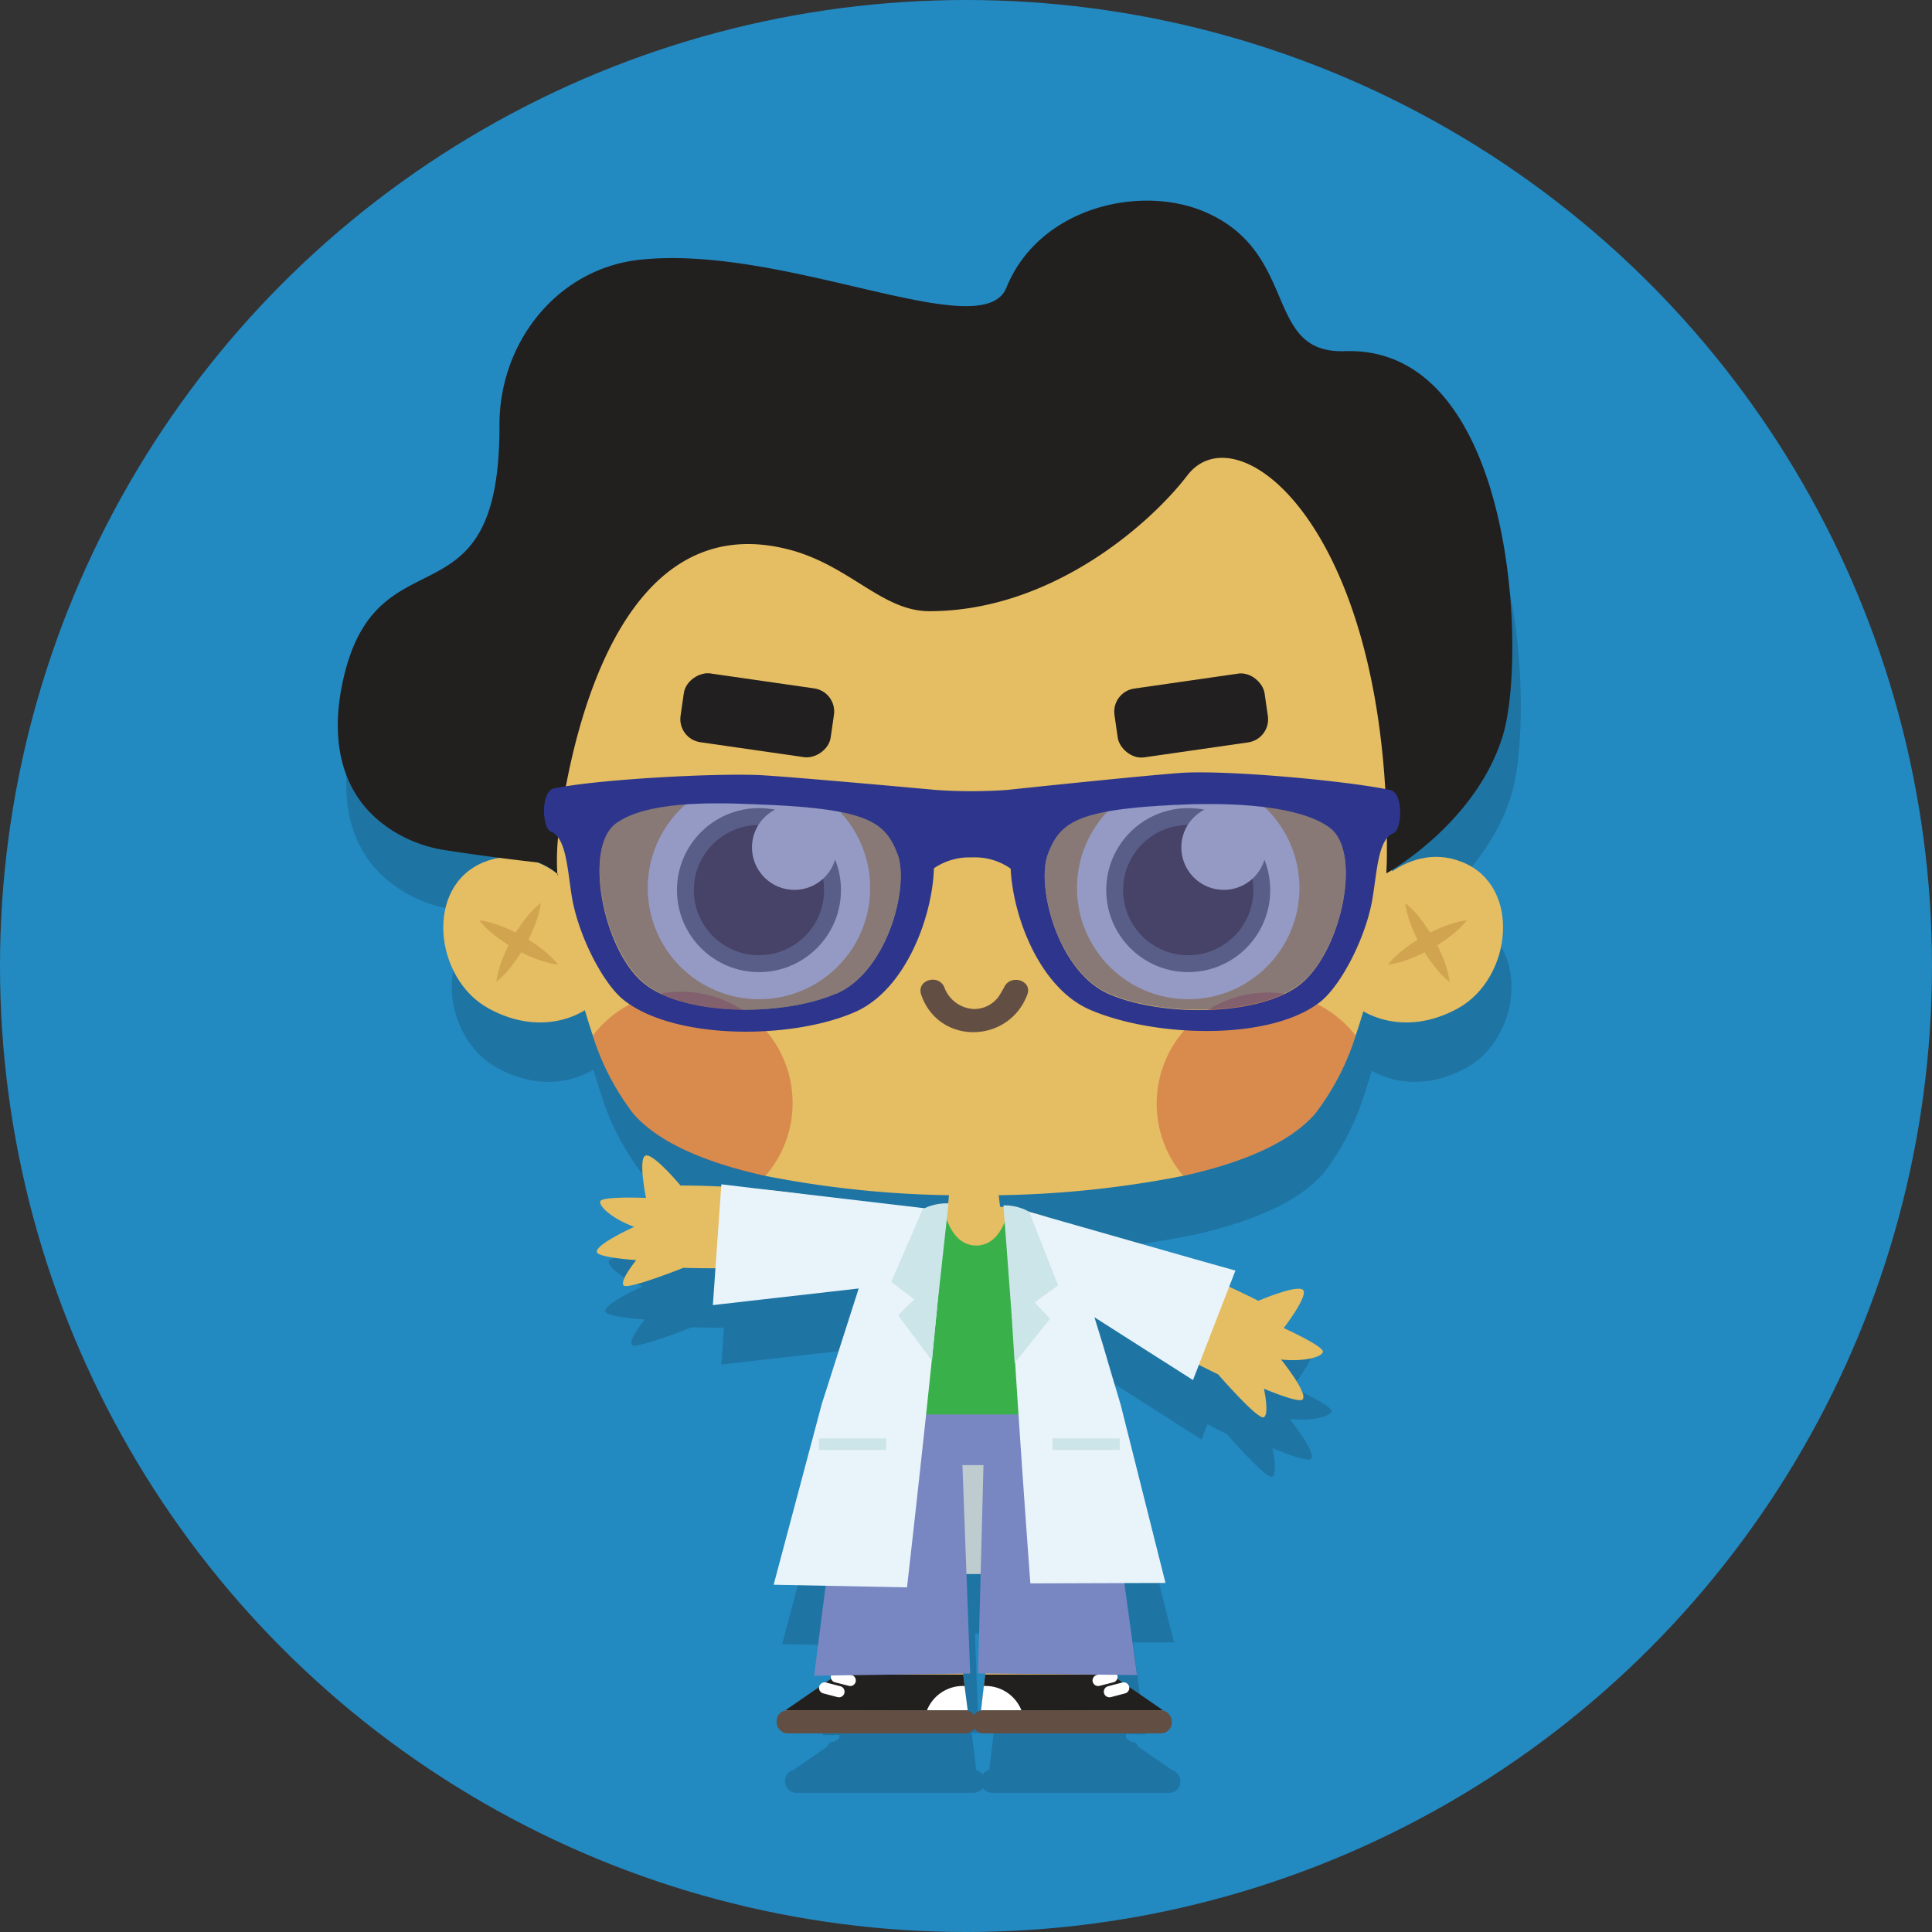<svg xmlns="http://www.w3.org/2000/svg" viewBox="0 0 227.6 227.6"><rect x="0" y="0" width="227.6" height="227.6" fill="#333333" stroke="none"/><defs><style>.cls-1{isolation:isolate;}.cls-2{fill:#209fe5;opacity:0.8;}.cls-3{mix-blend-mode:multiply;opacity:0.15;}.cls-13,.cls-4{opacity:0.3;}.cls-15,.cls-5{opacity:0.2;}.cls-20,.cls-6{opacity:0.5;}.cls-7{fill:#becccf;}.cls-8{fill:#e5bd62;}.cls-15,.cls-9{fill:#221f1f;}.cls-10{fill:#fff;}.cls-11{fill:#634e43;}.cls-12{fill:#d1a450;}.cls-13{fill:#bd1621;}.cls-14{fill:#868686;}.cls-16{fill:#7887c2;}.cls-17{fill:#3ab04b;}.cls-18{fill:#e9f4fa;}.cls-19{fill:#cce5e8;}.cls-20,.cls-21{fill:#2d368c;}</style></defs><g class="cls-1"><g id="Layer_2" data-name="Layer 2"><g id="Page_Detil" data-name="Page Detil"><circle class="cls-2" cx="113.8" cy="113.8" r="113.8"/><g class="cls-3"><rect x="104.68" y="174.3" width="19.37" height="18.13"/><polygon points="130.26 174.38 131.9 204.27 137.99 208.55 116.57 208.47 120.56 174.34 130.26 174.38"/><polygon points="101.26 174.38 99.63 204.27 93.53 208.55 114.95 208.47 110.97 174.34 101.26 174.38"/><polygon points="114.96 208.47 93.54 208.47 99.62 204.27 114.47 204.27 114.63 205.62 114.96 208.47"/><path d="M100,205.65l-1.68-.44a.67.67,0,0,0-.81.47.66.66,0,0,0,.48.81l1.67.44a.66.66,0,0,0,.34-1.28Z"/><path d="M101.32,204.32l-1.67-.44a.67.67,0,0,0-.34,1.29l1.68.43a.66.66,0,0,0,.81-.47A.67.67,0,0,0,101.32,204.32Z"/><path d="M115,208.48H110.2a4.57,4.57,0,0,1,4.43-2.86Z"/><rect x="92.49" y="208.48" width="23.51" height="2.72" rx="1.26"/><polygon points="116.57 208.47 137.99 208.47 131.91 204.27 117.06 204.27 116.91 205.62 116.57 208.47"/><path d="M131.53,205.65l1.68-.44a.66.66,0,1,1,.33,1.28l-1.67.44a.66.66,0,1,1-.34-1.28Z"/><path d="M130.21,204.32l1.67-.44a.67.67,0,0,1,.34,1.29l-1.68.43a.66.66,0,0,1-.81-.47A.67.67,0,0,1,130.21,204.32Z"/><path d="M116.57,208.48h4.76a4.56,4.56,0,0,0-4.43-2.86Z"/><rect x="115.53" y="208.48" width="23.51" height="2.72" rx="1.26"/><path d="M119.11,151.63a4.62,4.62,0,0,1-3.34,1.4,4.85,4.85,0,0,1-3.35-1.4l.66-6.69h5.23Z"/><path d="M165.32,106A93.44,93.44,0,0,1,160.7,129a29.62,29.62,0,0,1-4.79,9.22c-3.17,3.63-9.13,5.89-15.51,7.3a121.06,121.06,0,0,1-24.63,2.29,121.06,121.06,0,0,1-24.63-2.29c-6.38-1.41-12.34-3.67-15.51-7.3A29.62,29.62,0,0,1,70.84,129h0A95.71,95.71,0,0,1,66,101.33c-.41-13,1.83-26.09,8.57-33.33,9.15-9.82,21.82-13.41,31.55-14.66a3,3,0,0,1,.31,0,76.09,76.09,0,0,1,9.37-.58h.92c9.31.11,28,2,40.31,15.26C164.54,76.09,166.44,91.46,165.32,106Z"/><path d="M70.28,113.56s-5.22-7.83-12.26-5-5.88,13.71.52,17.23,12,.78,13.83-2.09S70.28,113.56,70.28,113.56Z"/><path d="M64.71,113.38A11.57,11.57,0,0,1,64,116a18.38,18.38,0,0,1-2.62,4.65,11.13,11.13,0,0,1-1.9,2,11.44,11.44,0,0,1,.71-2.66,19.23,19.23,0,0,1,2.62-4.65A11.49,11.49,0,0,1,64.71,113.38Z"/><path d="M57.44,115.41a11.32,11.32,0,0,1,2.66.72,17.26,17.26,0,0,1,2.42,1.14,18.38,18.38,0,0,1,2.24,1.47,11.54,11.54,0,0,1,2,1.91,11.81,11.81,0,0,1-2.66-.71,18.52,18.52,0,0,1-2.42-1.15,19.18,19.18,0,0,1-2.24-1.47A11.91,11.91,0,0,1,57.44,115.41Z"/><path d="M161,113.56s5.22-7.83,12.27-5,5.87,13.71-.52,17.23-12,.78-13.84-2.09S161,113.56,161,113.56Z"/><path d="M166.54,113.38a11.56,11.56,0,0,1,1.91,2,20.43,20.43,0,0,1,1.47,2.23,19.15,19.15,0,0,1,1.15,2.42,12,12,0,0,1,.71,2.66,11.19,11.19,0,0,1-1.91-2,17.88,17.88,0,0,1-1.47-2.23,19.15,19.15,0,0,1-1.15-2.42A12.11,12.11,0,0,1,166.54,113.38Z"/><path d="M173.81,115.41a11.19,11.19,0,0,1-2,1.91,19.23,19.23,0,0,1-4.65,2.62,12,12,0,0,1-2.66.71,11.19,11.19,0,0,1,2-1.91,19.07,19.07,0,0,1,2.23-1.47,17.81,17.81,0,0,1,2.42-1.14A11.45,11.45,0,0,1,173.81,115.41Z"/><path class="cls-4" d="M94.37,136.94a13,13,0,0,1-3.23,8.61c-6.38-1.41-12.34-3.67-15.51-7.3A29.62,29.62,0,0,1,70.84,129h0a13.1,13.1,0,0,1,23.53,7.92Z"/><path class="cls-4" d="M160.7,129a29.62,29.62,0,0,1-4.79,9.22c-3.17,3.63-9.13,5.89-15.51,7.3A13.09,13.09,0,1,1,160.7,129Z"/><circle cx="90.41" cy="111.61" r="13.1"/><circle cx="90.41" cy="111.86" r="9.66"/><circle cx="90.41" cy="111.86" r="7.67"/><path d="M99.59,106.83a5,5,0,1,1-5-5A5,5,0,0,1,99.59,106.83Z"/><circle cx="140.98" cy="111.61" r="13.1"/><circle cx="140.98" cy="111.86" r="9.66"/><circle cx="140.98" cy="111.86" r="7.67"/><path d="M150.17,106.83a5,5,0,1,1-5-5A5,5,0,0,1,150.17,106.83Z"/><path d="M109.52,124.17c2.06,6,10.33,5.8,12.5,0,.65-1.73-2.12-2.48-2.76-.77.07-.18-.48.85-.71,1.13a3.59,3.59,0,0,1-2.78,1.34,3.9,3.9,0,0,1-3.49-2.47c-.6-1.73-3.36-1-2.76.77Z"/><rect x="86.12" y="82.35" width="8.18" height="17.86" rx="2.74" transform="translate(-12.99 167.56) rotate(-81.81)"/><rect class="cls-5" x="86.12" y="82.35" width="8.18" height="17.86" rx="2.74" transform="translate(-13.07 167.46) rotate(-81.75)"/><rect x="132.4" y="87.19" width="17.86" height="8.18" rx="2.74" transform="translate(-11.56 21.07) rotate(-8.19)"/><rect class="cls-5" x="132.4" y="87.19" width="17.86" height="8.18" rx="2.74" transform="translate(-11.63 21.22) rotate(-8.25)"/><path d="M130.32,174.35h-29.1s4.66-23.6,6.07-24a26.9,26.9,0,0,1,16.95,0C125.66,150.75,130.32,174.35,130.32,174.35Z"/><polygon points="101.22 170.67 96.91 204.41 115.29 204.15 114.38 179.6 116.86 179.6 116.22 204.14 134.94 204.33 130.32 170.67 101.22 170.67"/><path d="M121.24,152.72c1.76-2.8,16.76,1.84,28,7.52,0,0,4.43-1.9,5.23-1.31s-2.24,4.52-2.24,4.52,4.78,2.17,4.62,2.81-2.31,1.18-4.93.9c0,0,3.23,4,2.53,4.71-.47.47-4.55-1.27-4.55-1.27s.7,3.18-.07,3.37-5.33-5.06-5.33-5.06S118.82,156.56,121.24,152.72Z"/><path d="M109.57,152.66c-.31-3.3-15.78-6-28.4-6,0,0-3.08-3.7-4.07-3.54s0,5,0,5-5.24-.23-5.39.41,1.53,2.1,4,3c0,0-4.7,2.11-4.39,3,.21.63,4.63.92,4.63.92s-2.06,2.53-1.46,3,7-2.09,7-2.09S110,157.17,109.57,152.66Z"/><path d="M128.48,161.66l1,3.26,1.22,4.15.38,1.24.49,1.66.5,1.66H99.38l.53-1.66.53-1.66.4-1.24,1.32-4.15,2.08-6.52L112.1,149s.62,4.73,3.9,4.73,3.91-4.73,3.91-4.73Z"/><path d="M107.85,194l-15.71-.31,5.68-21.33.53-1.65.4-1.25,1.32-4.15,2.09-6.52-11.51,1.31-1.67.19-4,.46,1-14.23L90,147l1.65.19L110,149.35a7.27,7.27,0,0,0,1.9,4C112.44,153.79,107.85,194,107.85,194Z"/><path d="M146.54,156.68l-5,12.9-2.71-1.73-1.45-.92-7.45-4.75,1,3.25,1.22,4.15.38,1.25.49,1.65,5.28,21-15.92.05s-2.95-39.86-2.38-40.56a8.06,8.06,0,0,0,1.38-3.45l20.15,5.75,1.6.45Z"/><polygon points="109.29 159.49 106.8 161.95 110.79 167.3 111.38 161.22 109.29 159.49"/><path d="M112.74,148.77l-1.46,13.31L106,158l3.7-8.55A6,6,0,0,1,112.74,148.77Z"/><polygon points="122.3 159.81 124.7 162.36 120.53 167.57 120.15 161.47 122.3 159.81"/><path d="M119.21,149l1,13.36,5.44-3.93-3.41-8.68A6,6,0,0,0,119.21,149Z"/><rect x="97.47" y="176.45" width="7.93" height="1.36"/><rect x="124.98" y="176.45" width="7.93" height="1.36"/><path d="M66.67,110.11a26.74,26.74,0,0,1,.14-5.06C68,95.58,73.38,65.87,94.49,71.89c6.83,2,10.57,7.12,16,7.11,14.36,0,26-10.26,30.39-16,6-7.83,24.11,6.46,23.49,45.58l-.05,1.31s10.47-5.76,13.7-16.16c2.91-9.36,1.42-46.05-18.59-45.36-9.59.33-5.33-11.46-16.31-16.33-7.65-3.4-19.7-.68-23.56,8.85-2.82,6.94-25.93-5.1-43.09-3.3-9.76,1-16.65,9.69-16.63,19.5.07,24.28-14.14,12.23-18.3,29.5-1.67,6.91-1,14.89,7,19a16.36,16.36,0,0,0,5.07,1.59c2.22.34,6.11.91,10.82,1.43a7,7,0,0,1,2.32,1.42Z"/><path class="cls-6" d="M140.54,101.73c4.3-.17,13.15-.15,17.07,2.7s1.44,14.71-3.48,18.52-16.3,3.76-22.43,1.13-8.67-12.83-7.24-16.55S127.83,102.23,140.54,101.73Z"/><path class="cls-6" d="M90.64,101.73c-4.3-.17-13.15-.63-17.07,2.22s-1.44,15.19,3.48,19,16.3,3.76,22.43,1.13,8.67-12.83,7.24-16.55S103.35,102.23,90.64,101.73Z"/><path d="M164.76,100.06c-5.23-1.1-19.52-2.39-24.74-2s-20.4,2-20.4,2a60.09,60.09,0,0,1-8.38,0S96,98.66,91,98.34s-19.51.44-24.73,1.54c-1.62.34-1.4,4.7-.38,5.09,1.79.68,1.94,4.28,2.46,7.56.73,4.6,3.67,10.32,6.12,12.27,6,4.75,19.82,4.69,27.28,1.41,5.93-2.61,9.1-11.18,9.27-16.92a7.39,7.39,0,0,1,4.46-1.28,7.3,7.3,0,0,1,4.58,1.32c.28,5.73,3.44,14,9.25,16.58,7.46,3.28,21.3,3.82,27.28-.93,2.46-2,5.39-7.67,6.12-12.27.53-3.27.67-6.88,2.46-7.56C166.16,104.76,166.38,100.4,164.76,100.06Zm-65.28,24C93.35,126.71,82,126.75,77.05,123s-7.4-16.14-3.48-19,12.77-2.39,17.07-2.22c12.71.5,14.64,2.09,16.08,5.8S105.61,121.45,99.48,124.08ZM154.13,123c-4.92,3.8-16.3,3.76-22.43,1.13s-8.67-12.83-7.24-16.55,3.37-5.3,16.08-5.8c4.3-.17,13.15-.15,17.07,2.7S159.05,119.14,154.13,123Z"/></g><rect class="cls-7" x="103.68" y="167.3" width="19.37" height="18.13"/><polygon class="cls-8" points="129.26 167.38 130.9 197.27 136.99 201.55 115.57 201.47 119.56 167.34 129.26 167.38"/><polygon class="cls-8" points="100.26 167.38 98.63 197.27 92.53 201.55 113.95 201.47 109.97 167.34 100.26 167.38"/><polygon class="cls-9" points="113.96 201.47 92.54 201.47 98.62 197.27 113.47 197.27 113.63 198.62 113.96 201.47"/><path class="cls-10" d="M99,198.65l-1.68-.44a.67.67,0,0,0-.81.47.66.66,0,0,0,.48.81l1.67.44a.66.66,0,0,0,.34-1.28Z"/><path class="cls-10" d="M100.32,197.32l-1.67-.44a.67.67,0,0,0-.34,1.29l1.68.43a.66.66,0,0,0,.81-.47A.67.67,0,0,0,100.32,197.32Z"/><path class="cls-10" d="M114,201.48H109.2a4.57,4.57,0,0,1,4.43-2.86Z"/><rect class="cls-11" x="91.49" y="201.48" width="23.51" height="2.72" rx="1.26"/><polygon class="cls-9" points="115.57 201.47 136.99 201.47 130.91 197.27 116.06 197.27 115.91 198.62 115.57 201.47"/><path class="cls-10" d="M130.53,198.65l1.68-.44a.66.66,0,1,1,.33,1.28l-1.67.44a.66.66,0,1,1-.34-1.28Z"/><path class="cls-10" d="M129.21,197.32l1.67-.44a.67.67,0,0,1,.34,1.29l-1.68.43a.66.66,0,0,1-.81-.47A.67.67,0,0,1,129.21,197.32Z"/><path class="cls-10" d="M115.57,201.48h4.76a4.56,4.56,0,0,0-4.43-2.86Z"/><rect class="cls-11" x="114.53" y="201.48" width="23.51" height="2.72" rx="1.26"/><path class="cls-8" d="M118.11,144.63a4.62,4.62,0,0,1-3.34,1.4,4.85,4.85,0,0,1-3.35-1.4l.66-6.69h5.23Z"/><path class="cls-8" d="M164.32,99A93.44,93.44,0,0,1,159.7,122a29.62,29.62,0,0,1-4.79,9.22c-3.17,3.63-9.13,5.89-15.51,7.3a121.06,121.06,0,0,1-24.63,2.29,121.06,121.06,0,0,1-24.63-2.29c-6.38-1.41-12.34-3.67-15.51-7.3A29.62,29.62,0,0,1,69.84,122h0A95.71,95.71,0,0,1,65,94.33c-.41-13,1.83-26.09,8.57-33.33,9.15-9.82,21.82-13.41,31.55-14.66a3,3,0,0,1,.31,0,76.09,76.09,0,0,1,9.37-.58h.92c9.31.11,28,2,40.31,15.26C163.54,69.09,165.44,84.46,164.32,99Z"/><path class="cls-8" d="M69.28,106.56s-5.22-7.83-12.26-5-5.88,13.71.52,17.23,12,.78,13.83-2.09S69.28,106.56,69.28,106.56Z"/><path class="cls-12" d="M63.71,106.38A11.57,11.57,0,0,1,63,109a18.38,18.38,0,0,1-2.62,4.65,11.13,11.13,0,0,1-1.9,2,11.44,11.44,0,0,1,.71-2.66,19.23,19.23,0,0,1,2.62-4.65A11.49,11.49,0,0,1,63.71,106.38Z"/><path class="cls-12" d="M56.44,108.41a11.32,11.32,0,0,1,2.66.72,17.26,17.26,0,0,1,2.42,1.14,18.38,18.38,0,0,1,2.24,1.47,11.54,11.54,0,0,1,2,1.91,11.81,11.81,0,0,1-2.66-.71,18.52,18.52,0,0,1-2.42-1.15,19.18,19.18,0,0,1-2.24-1.47A11.91,11.91,0,0,1,56.44,108.41Z"/><path class="cls-8" d="M160,106.56s5.22-7.83,12.27-5,5.87,13.71-.52,17.23-12,.78-13.84-2.09S160,106.56,160,106.56Z"/><path class="cls-12" d="M165.54,106.38a11.56,11.56,0,0,1,1.91,2,20.43,20.43,0,0,1,1.47,2.23,19.15,19.15,0,0,1,1.15,2.42,12,12,0,0,1,.71,2.66,11.19,11.19,0,0,1-1.91-2,17.88,17.88,0,0,1-1.47-2.23,19.15,19.15,0,0,1-1.15-2.42A12.11,12.11,0,0,1,165.54,106.38Z"/><path class="cls-12" d="M172.81,108.41a11.19,11.19,0,0,1-2,1.91,19.23,19.23,0,0,1-4.65,2.62,12,12,0,0,1-2.66.71,11.19,11.19,0,0,1,2-1.91,19.07,19.07,0,0,1,2.23-1.47,17.81,17.81,0,0,1,2.42-1.14A11.45,11.45,0,0,1,172.81,108.41Z"/><path class="cls-13" d="M93.37,129.94a13,13,0,0,1-3.23,8.61c-6.38-1.41-12.34-3.67-15.51-7.3A29.62,29.62,0,0,1,69.84,122h0a13.1,13.1,0,0,1,23.53,7.92Z"/><path class="cls-13" d="M159.7,122a29.62,29.62,0,0,1-4.79,9.22c-3.17,3.63-9.13,5.89-15.51,7.3A13.09,13.09,0,1,1,159.7,122Z"/><circle class="cls-10" cx="89.41" cy="104.61" r="13.1"/><circle class="cls-14" cx="89.41" cy="104.86" r="9.66"/><circle class="cls-11" cx="89.41" cy="104.86" r="7.67"/><path class="cls-10" d="M98.59,99.83a5,5,0,1,1-5-5A5,5,0,0,1,98.59,99.83Z"/><circle class="cls-10" cx="139.98" cy="104.61" r="13.1"/><circle class="cls-14" cx="139.98" cy="104.86" r="9.66"/><circle class="cls-11" cx="139.98" cy="104.86" r="7.67"/><path class="cls-10" d="M149.17,99.83a5,5,0,1,1-5-5A5,5,0,0,1,149.17,99.83Z"/><path class="cls-11" d="M108.52,117.17c2.06,6,10.33,5.8,12.5,0,.65-1.73-2.12-2.48-2.76-.77.07-.18-.48.85-.71,1.13a3.59,3.59,0,0,1-2.78,1.34,3.9,3.9,0,0,1-3.49-2.47c-.6-1.73-3.36-1-2.76.77Z"/><rect class="cls-9" x="85.12" y="75.35" width="8.18" height="17.86" rx="2.74" transform="translate(-6.92 160.56) rotate(-81.81)"/><rect class="cls-15" x="85.12" y="75.35" width="8.18" height="17.86" rx="2.74" transform="translate(-7 160.47) rotate(-81.75)"/><rect class="cls-9" x="131.4" y="80.19" width="17.86" height="8.18" rx="2.74" transform="translate(-10.58 20.86) rotate(-8.19)"/><rect class="cls-15" x="131.4" y="80.19" width="17.86" height="8.18" rx="2.74" transform="translate(-10.64 21.01) rotate(-8.25)"/><path class="cls-8" d="M129.32,167.35h-29.1s4.66-23.6,6.07-24a26.9,26.9,0,0,1,16.95,0C124.66,143.75,129.32,167.35,129.32,167.35Z"/><polygon class="cls-16" points="100.22 163.67 95.91 197.41 114.29 197.15 113.38 172.6 115.86 172.6 115.22 197.14 133.94 197.33 129.32 163.67 100.22 163.67"/><path class="cls-8" d="M120.24,145.72c1.76-2.8,16.76,1.84,28,7.52,0,0,4.43-1.9,5.23-1.31s-2.24,4.52-2.24,4.52,4.78,2.17,4.62,2.81-2.31,1.18-4.93.9c0,0,3.23,4,2.53,4.71-.47.47-4.55-1.27-4.55-1.27s.7,3.18-.07,3.37-5.33-5.06-5.33-5.06S117.82,149.56,120.24,145.72Z"/><path class="cls-8" d="M108.57,145.66c-.31-3.3-15.78-6-28.4-6,0,0-3.08-3.7-4.07-3.54s0,5,0,5-5.24-.23-5.39.41,1.53,2.1,4,3c0,0-4.7,2.11-4.39,3,.21.63,4.63.92,4.63.92s-2.06,2.53-1.46,3,7-2.09,7-2.09S109,150.17,108.57,145.66Z"/><path class="cls-17" d="M127.48,154.66l1,3.26,1.22,4.15.38,1.24.49,1.66.5,1.66H98.38l.53-1.66.53-1.66.4-1.24,1.32-4.15,2.08-6.52L111.1,142s.62,4.73,3.9,4.73,3.91-4.73,3.91-4.73Z"/><path class="cls-18" d="M106.85,187l-15.71-.31,5.68-21.33.53-1.65.4-1.25,1.32-4.15,2.09-6.52-11.51,1.31-1.67.19-4,.46,1-14.23L89,140l1.65.19L109,142.35a7.27,7.27,0,0,0,1.9,4C111.44,146.79,106.85,187,106.85,187Z"/><path class="cls-18" d="M145.54,149.68l-5,12.9-2.71-1.73-1.45-.92-7.45-4.75,1,3.25,1.22,4.15.38,1.25.49,1.65,5.28,21-15.92.05s-2.95-39.86-2.38-40.56a8.06,8.06,0,0,0,1.38-3.45l20.15,5.75,1.6.45Z"/><polygon class="cls-19" points="108.29 152.49 105.8 154.95 109.79 160.3 110.38 154.22 108.29 152.49"/><path class="cls-19" d="M111.74,141.77l-1.46,13.31L105,151l3.7-8.55A6,6,0,0,1,111.74,141.77Z"/><polygon class="cls-19" points="121.3 152.81 123.7 155.36 119.53 160.57 119.15 154.47 121.3 152.81"/><path class="cls-19" d="M118.21,142l1,13.36,5.44-3.93-3.41-8.68A6,6,0,0,0,118.21,142Z"/><rect class="cls-19" x="96.47" y="169.45" width="7.93" height="1.36"/><rect class="cls-19" x="123.98" y="169.45" width="7.93" height="1.36"/><path class="cls-9" d="M65.67,103.11a26.74,26.74,0,0,1,.14-5.06C67,88.58,72.38,58.87,93.49,64.89c6.83,2,10.57,7.12,16,7.11,14.36,0,26-10.26,30.39-16,6-7.83,24.11,6.46,23.49,45.58l-.05,1.31s10.47-5.76,13.7-16.16c2.91-9.36,1.42-46.05-18.59-45.36-9.59.33-5.33-11.46-16.31-16.33-7.65-3.4-19.7-.68-23.56,8.85-2.82,6.94-25.93-5.1-43.09-3.3-9.76,1-16.65,9.69-16.63,19.5.07,24.28-14.14,12.23-18.3,29.5-1.67,6.91-1,14.89,7,19a16.36,16.36,0,0,0,5.07,1.59c2.22.34,6.11.91,10.82,1.43a7,7,0,0,1,2.32,1.42Z"/><path class="cls-20" d="M139.54,94.73c4.3-.17,13.15-.15,17.07,2.7s1.44,14.71-3.48,18.52-16.3,3.76-22.43,1.13-8.67-12.83-7.24-16.55S126.83,95.23,139.54,94.73Z"/><path class="cls-20" d="M89.64,94.73c-4.3-.17-13.15-.63-17.07,2.22s-1.44,15.19,3.48,19,16.3,3.76,22.43,1.13,8.67-12.83,7.24-16.55S102.35,95.23,89.64,94.73Z"/><path class="cls-21" d="M163.76,93.06c-5.23-1.1-19.52-2.39-24.74-2s-20.4,2-20.4,2a60.09,60.09,0,0,1-8.38,0S95,91.66,90,91.34s-19.51.44-24.73,1.54c-1.62.34-1.4,4.7-.38,5.09,1.79.68,1.94,4.28,2.46,7.56.73,4.6,3.67,10.32,6.12,12.27,6,4.75,19.82,4.69,27.28,1.41,5.93-2.61,9.1-11.18,9.27-16.92a7.39,7.39,0,0,1,4.46-1.28,7.3,7.3,0,0,1,4.58,1.32c.28,5.73,3.44,14,9.25,16.58,7.46,3.28,21.3,3.82,27.28-.93,2.46-2,5.39-7.67,6.12-12.27.53-3.27.67-6.88,2.46-7.56C165.16,97.76,165.38,93.4,163.76,93.06Zm-65.28,24C92.35,119.71,81,119.75,76.05,116s-7.4-16.14-3.48-19,12.77-2.39,17.07-2.22c12.71.5,14.64,2.09,16.08,5.8S104.61,114.45,98.48,117.08ZM153.13,116c-4.92,3.8-16.3,3.76-22.43,1.13s-8.67-12.83-7.24-16.55,3.37-5.3,16.08-5.8c4.3-.17,13.15-.15,17.07,2.7S158.05,112.14,153.13,116Z"/></g></g></g></svg>